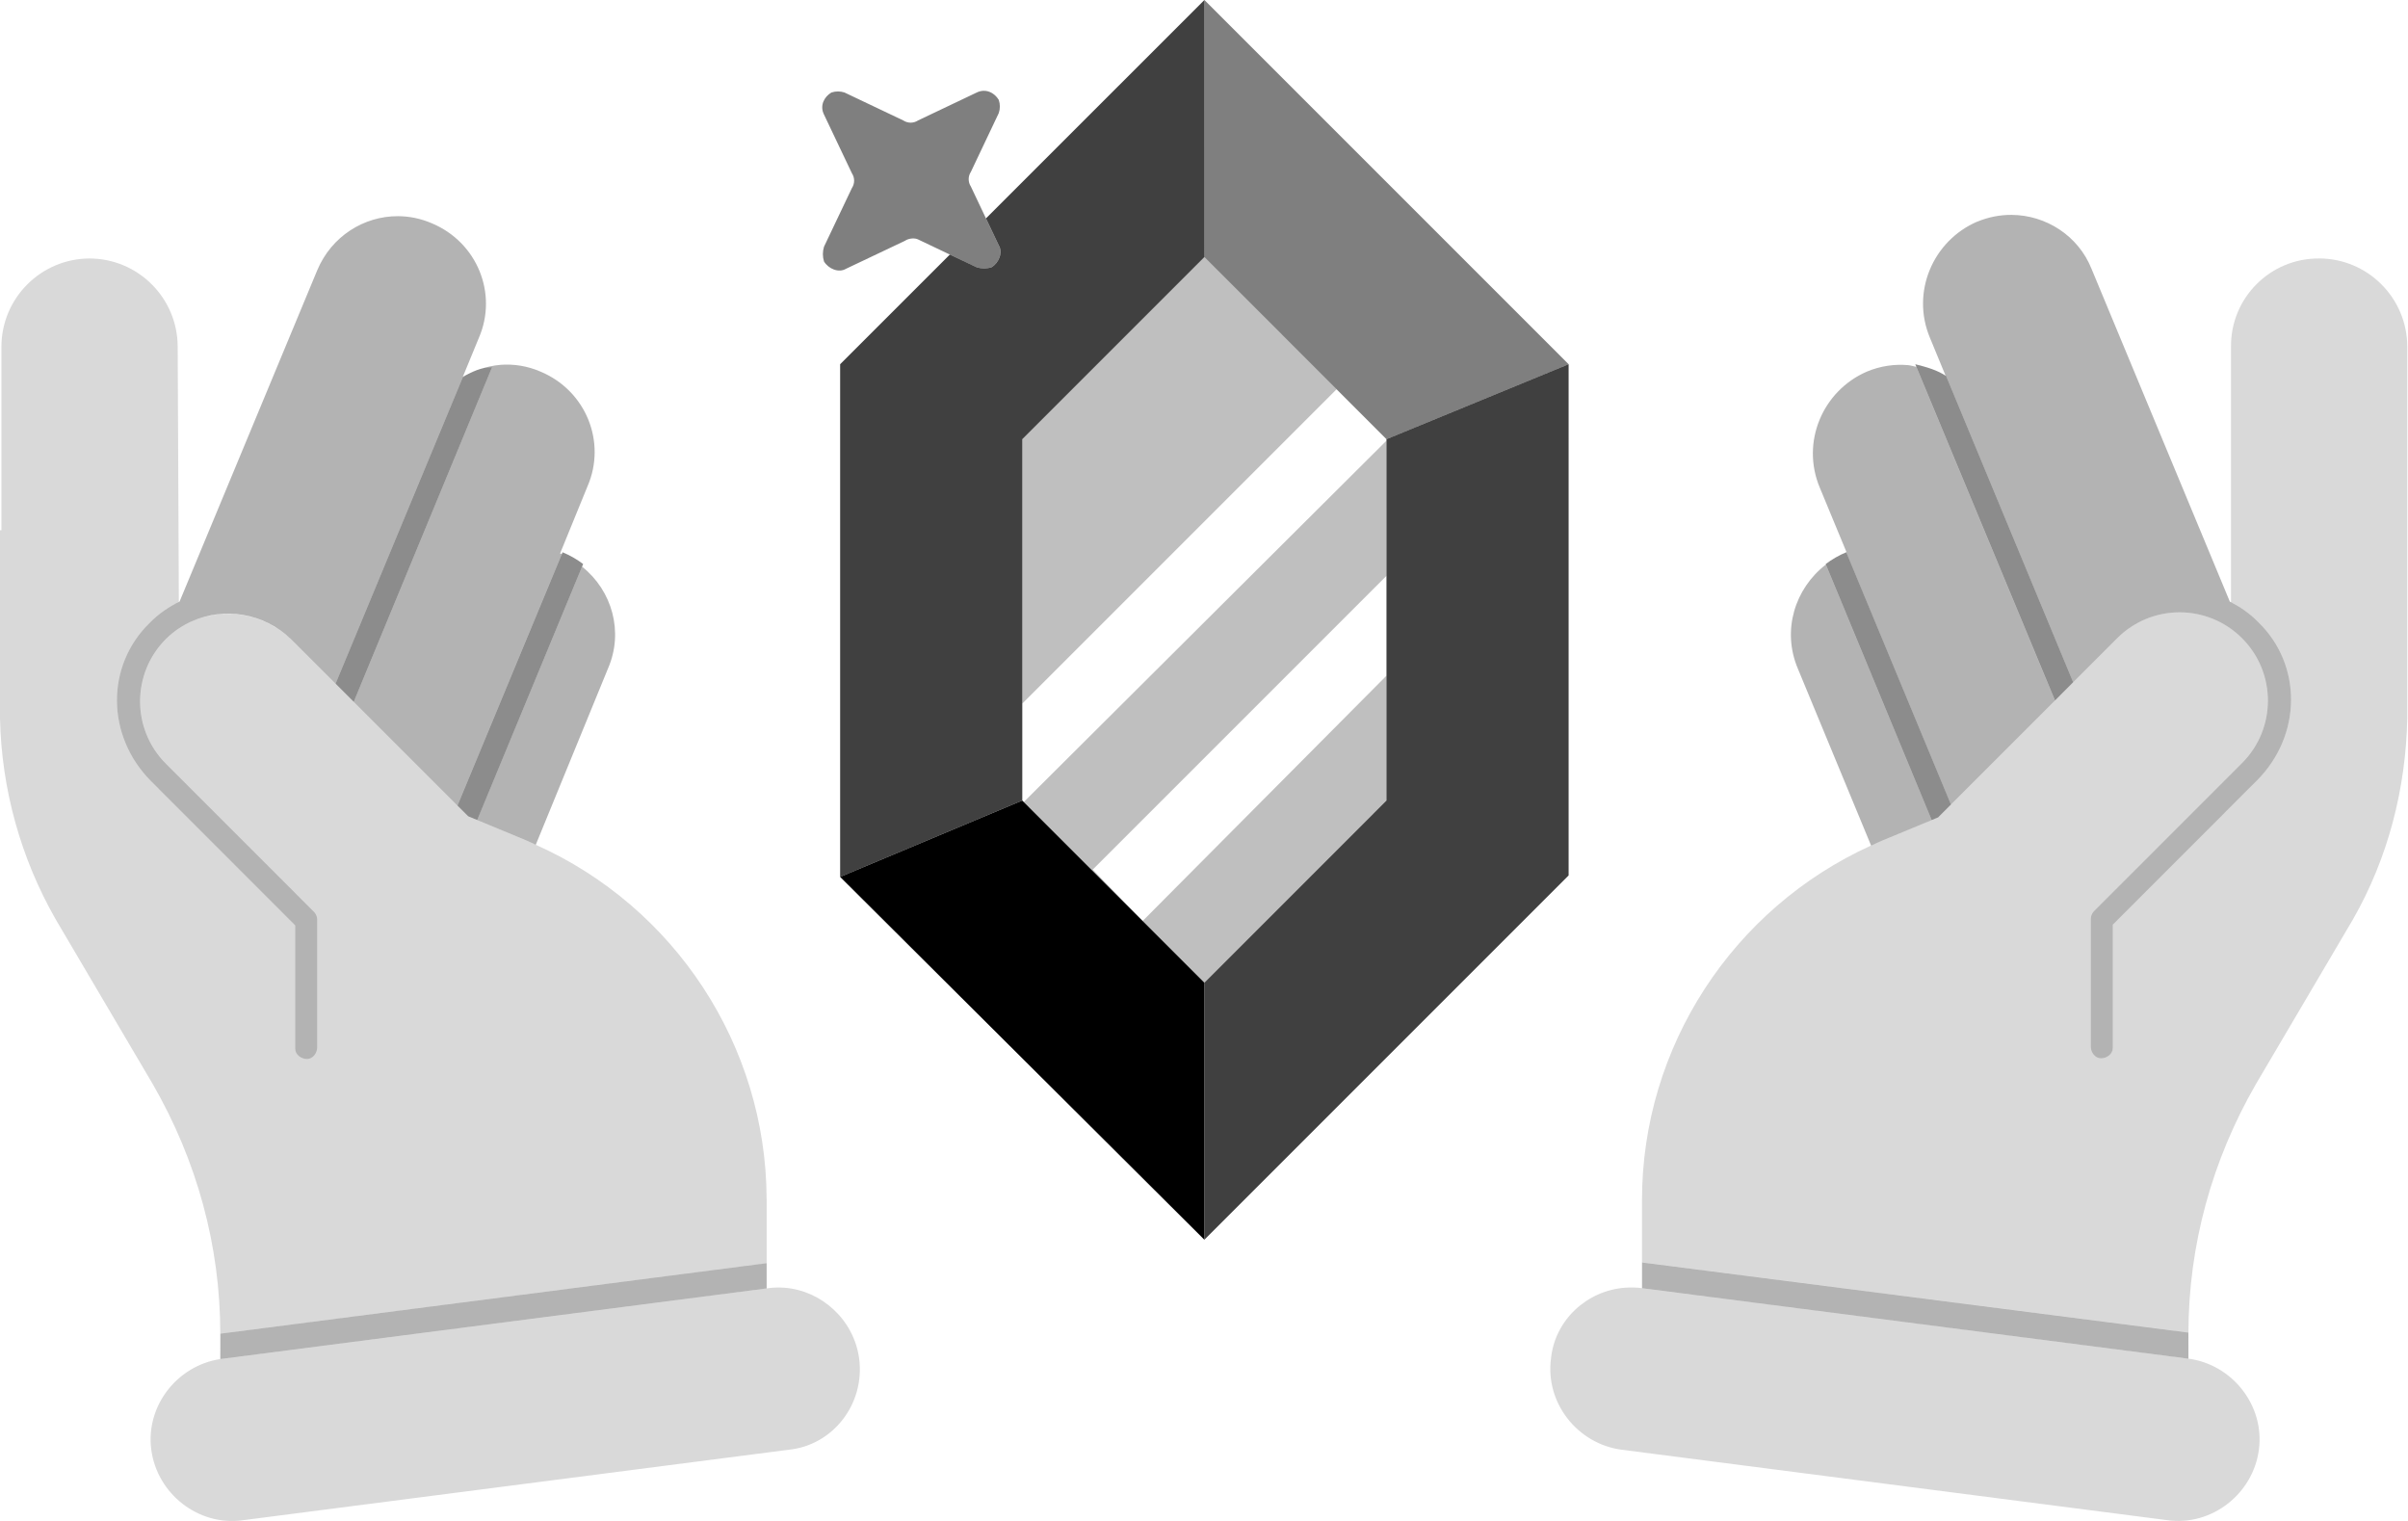 <svg xmlns="http://www.w3.org/2000/svg" width="95" height="60"><path opacity="0.15" fill="black" d="m 3.533,10.197 c -1.918,0.006 -3.472,1.56 -3.477,3.479 v 7.242 H 0 v 7.418 c 0.059,2.788 0.816,5.517 2.201,7.938 l 3.824,6.49 c 1.739,3.013 2.666,6.374 2.666,9.85 v 1 l 0.004,-1 21.551,-2.781 v -2.492 -0.057 h -0.002 c -0.022,-6.033 -3.612,-11.5 -9.107,-13.959 -0.132,-0.059 -0.259,-0.124 -0.393,-0.18 L 18.824,32.35 18.471,32.203 18.047,31.779 13.955,27.688 13.238,26.971 11.473,25.205 c -0.143,-0.137 -0.297,-0.258 -0.455,-0.367 -0.058,-0.04 -0.118,-0.072 -0.178,-0.107 -0.107,-0.065 -0.215,-0.125 -0.326,-0.178 -0.065,-0.031 -0.133,-0.056 -0.199,-0.082 -0.11,-0.044 -0.221,-0.085 -0.334,-0.117 -0.071,-0.02 -0.143,-0.037 -0.215,-0.053 -0.108,-0.024 -0.215,-0.043 -0.324,-0.057 -0.079,-0.01 -0.159,-0.019 -0.238,-0.023 -0.113,-0.007 -0.227,-0.006 -0.34,-0.002 -0.068,0.003 -0.136,0.003 -0.203,0.01 -0.133,0.013 -0.265,0.037 -0.396,0.064 -0.05,0.011 -0.101,0.017 -0.15,0.029 -0.181,0.046 -0.357,0.104 -0.529,0.18 -0.181,0.08 -0.356,0.175 -0.523,0.287 v -0.002 c -0.179,0.122 -0.353,0.259 -0.512,0.418 -1.362,1.36 -1.362,3.566 0,4.926 l 0.463,0.465 4.898,4.898 0.49,0.49 c 0.072,0.079 0.113,0.182 0.115,0.289 v 5.041 c 0,0.233 -0.173,0.463 -0.404,0.463 -0.232,0 -0.465,-0.173 -0.465,-0.404 V 36.506 L 5.969,30.826 c -1.796,-1.797 -1.797,-4.578 -0.059,-6.258 0.34,-0.352 0.734,-0.612 1.146,-0.82 L 7.01,13.676 C 7.005,11.757 5.452,10.203 3.533,10.197 Z m 5.158,43.416 c -1.708,0.26 -2.952,1.86 -2.723,3.578 0.232,1.739 1.854,3.015 3.592,2.783 L 31.115,57.191 c 1.738,-0.173 3.013,-1.795 2.781,-3.592 -0.203,-1.52 -1.469,-2.686 -2.947,-2.799 -0.211,-0.016 -0.427,-0.011 -0.645,0.018 l -0.059,0.008 z M 91.494,10.197 c -1.927,-0.015 -3.493,1.552 -3.477,3.479 v 10.084 c 0.385,0.203 0.753,0.449 1.072,0.779 1.738,1.68 1.737,4.461 -0.059,6.258 l -5.678,5.68 v 4.867 c 0,0.231 -0.233,0.404 -0.465,0.404 -0.231,0 -0.404,-0.23 -0.404,-0.463 v -5.041 c 0.002,-0.107 0.043,-0.21 0.115,-0.289 l 5.852,-5.854 c 1.362,-1.36 1.362,-3.566 0,-4.926 -1.359,-1.361 -3.565,-1.361 -4.924,0 l -1.738,1.738 -0.717,0.719 -4.105,4.105 -0.506,0.506 -0.254,0.105 -1.922,0.795 c -0.159,0.066 -0.311,0.142 -0.467,0.213 -5.47,2.483 -9.037,7.954 -9.037,13.982 v 0.002 2.461 l 21.555,2.766 0.002,1.029 v -0.984 c 0,-3.476 0.927,-6.837 2.666,-9.85 l 3.824,-6.49 c 1.391,-2.433 2.087,-5.157 2.145,-7.938 v -1.912 -5.506 -7.242 c -0.005,-1.919 -1.559,-3.474 -3.479,-3.479 z m -5.156,43.4 -21.557,-2.781 c -0.225,-0.029 -0.446,-0.034 -0.662,-0.018 -1.516,0.112 -2.778,1.278 -2.93,2.799 -0.232,1.738 1.043,3.361 2.781,3.592 l 21.555,2.783 c 1.739,0.232 3.362,-1.042 3.592,-2.781 0.233,-1.738 -1.041,-3.361 -2.779,-3.594 z M 72.244,22.107 c -0.022,0.014 -0.043,0.028 -0.064,0.043 0.021,-0.015 0.043,-0.029 0.064,-0.043 z"/><path opacity="0.5" fill="black" d="m 47.516,0 v 10.141 l 7.184,7.186 7.186,-2.957 z m -8.723,3.582 c -0.084,0.004 -0.173,0.025 -0.26,0.068 l -2.316,1.102 c -0.176,0.116 -0.404,0.116 -0.58,0 l -2.318,-1.102 c -0.168,-0.057 -0.351,-0.057 -0.52,0 -0.29,0.174 -0.465,0.521 -0.291,0.869 l 1.102,2.318 c 0.116,0.176 0.116,0.404 0,0.58 L 32.508,9.734 c -0.058,0.189 -0.058,0.391 0,0.58 0.174,0.29 0.579,0.463 0.869,0.289 l 2.318,-1.1 c 0.173,-0.116 0.405,-0.117 0.521,-0.059 l 2.316,1.102 c 0.189,0.058 0.391,0.058 0.58,0 0.29,-0.175 0.463,-0.579 0.289,-0.869 L 38.303,7.359 c -0.116,-0.176 -0.116,-0.404 0,-0.58 l 1.1,-2.318 c 0.058,-0.168 0.058,-0.351 0,-0.52 -0.131,-0.217 -0.357,-0.37 -0.609,-0.359 z"/><path opacity="1" fill="black" d="M40.33 31.58l-7.185 3.013 14.37 14.313v-10.14L40.33 31.58z"/><path opacity="0.25" fill="black" d="m 47.516,10.141 -7.186,7.186 v 10.43 l 12.4,-12.4 z m 7.184,7.242 -14.311,14.256 4.691,4.691 -1.969,-2.027 11.588,-11.586 z m -9.619,18.947 2.436,2.436 7.184,-7.186 v -4.926 z"/><path opacity="0.45" fill="black" d="m 75.561,14.369 5.512,13.264 0.717,-0.719 -5.012,-12.08 c -0.348,-0.232 -0.753,-0.349 -1.217,-0.465 z m -56.148,0.117 c -0.406,0 -0.811,0.173 -1.16,0.404 l 0.002,0.002 -5.016,12.078 0.717,0.717 z m 2.781,7.301 -4.146,9.992 0.424,0.424 0.354,0.146 4.18,-10.098 V 22.25 c -0.249,-0.188 -0.522,-0.344 -0.811,-0.463 z m 50.643,0 c -0.289,0.116 -0.58,0.291 -0.811,0.465 l 4.182,10.098 0.254,-0.105 0.506,-0.506 z"/><path opacity="0.75" fill="black" d="m 47.516,0 -8.617,8.615 0.504,1.062 c 0.174,0.29 9.37e-4,0.694 -0.289,0.869 -0.189,0.058 -0.391,0.058 -0.58,0 l -1.061,-0.504 -4.328,4.326 V 34.594 l 7.186,-3.014 V 27.756 17.326 l 7.186,-7.186 z m 14.369,14.369 -7.186,2.957 v 0.057 5.334 3.938 4.926 l -7.184,7.186 V 48.906 L 61.885,34.535 Z"/><path opacity="0.3" fill="black" d="M 79.359,8.477 C 78.906,8.474 78.443,8.562 77.994,8.75 v -0.002 c -1.738,0.754 -2.608,2.782 -1.854,4.578 l 0.619,1.5 c 0.005,0.004 0.012,0.004 0.018,0.008 l 5.012,12.08 1.738,-1.738 c 1.359,-1.361 3.565,-1.361 4.924,0 1.362,1.36 1.362,3.566 0,4.926 l -5.852,5.854 c -0.072,0.079 -0.113,0.182 -0.115,0.289 v 5.041 c 0,0.233 0.173,0.463 0.404,0.463 0.232,0 0.465,-0.173 0.465,-0.404 v -4.867 l 5.678,-5.68 c 1.796,-1.797 1.797,-4.578 0.059,-6.258 -0.333,-0.344 -0.717,-0.599 -1.119,-0.807 L 82.514,10.604 c -0.522,-1.304 -1.794,-2.119 -3.154,-2.127 z m -63.658,0.051 c -1.339,-0.005 -2.621,0.788 -3.186,2.135 L 7.084,23.732 c -0.423,0.211 -0.826,0.476 -1.174,0.836 -1.738,1.68 -1.737,4.461 0.059,6.258 l 5.678,5.68 v 4.867 c 0,0.231 0.233,0.404 0.465,0.404 0.231,0 0.404,-0.23 0.404,-0.463 v -5.041 c -0.002,-0.107 -0.043,-0.21 -0.115,-0.289 L 6.549,30.131 c -1.362,-1.36 -1.362,-3.566 0,-4.926 0.159,-0.159 0.332,-0.296 0.512,-0.418 v 0.002 c 0.167,-0.112 0.343,-0.208 0.523,-0.287 1.266,-0.557 2.817,-0.324 3.889,0.703 l 1.766,1.766 5.016,-12.078 -0.002,-0.002 c 0.118,-0.078 0.25,-0.135 0.379,-0.195 -0.124,0.054 -0.254,0.095 -0.371,0.164 l 0.631,-1.531 c 0.753,-1.739 -0.059,-3.767 -1.855,-4.52 -0.435,-0.188 -0.888,-0.279 -1.334,-0.281 z m 4.045,5.865 c -0.293,0.022 -0.579,0.09 -0.855,0.186 0.171,-0.056 0.346,-0.092 0.521,-0.092 l -5.457,13.201 4.092,4.092 4.115,-9.918 c -0.01,-0.004 -0.017,-0.011 -0.027,-0.016 -0.013,-0.005 -0.026,-0.006 -0.039,-0.012 l 1.084,-2.654 c 0.753,-1.739 -0.059,-3.767 -1.855,-4.52 -0.515,-0.223 -1.054,-0.307 -1.578,-0.268 z m 55.539,0.012 c -0.538,-0.048 -1.097,0.029 -1.637,0.256 -1.738,0.753 -2.608,2.78 -1.854,4.576 l 1.055,2.547 c -0.004,0.002 -0.008,0.002 -0.012,0.004 h -0.002 l 4.131,9.951 4.105,-4.105 -5.469,-13.162 c -0.107,-0.02 -0.209,-0.057 -0.318,-0.066 z m -3.041,7.703 c -0.022,0.014 -0.043,0.028 -0.064,0.043 0.021,-0.015 0.043,-0.029 0.064,-0.043 z m -0.211,0.164 c -1.226,0.947 -1.738,2.596 -1.109,4.094 l 2.895,6.992 c 0.156,-0.071 0.308,-0.147 0.467,-0.213 l 1.922,-0.795 z m -49.07,0.082 -4.139,9.996 1.92,0.795 c 0.134,0.055 0.261,0.121 0.393,0.18 l 2.852,-6.959 c 0.623,-1.438 0.164,-3.063 -1.025,-4.012 z M 64.781,49.803 v 1.014 l 21.557,2.781 -0.002,-1.029 z m -34.535,0.029 -21.551,2.781 -0.004,1 21.555,-2.787 z"/></svg>